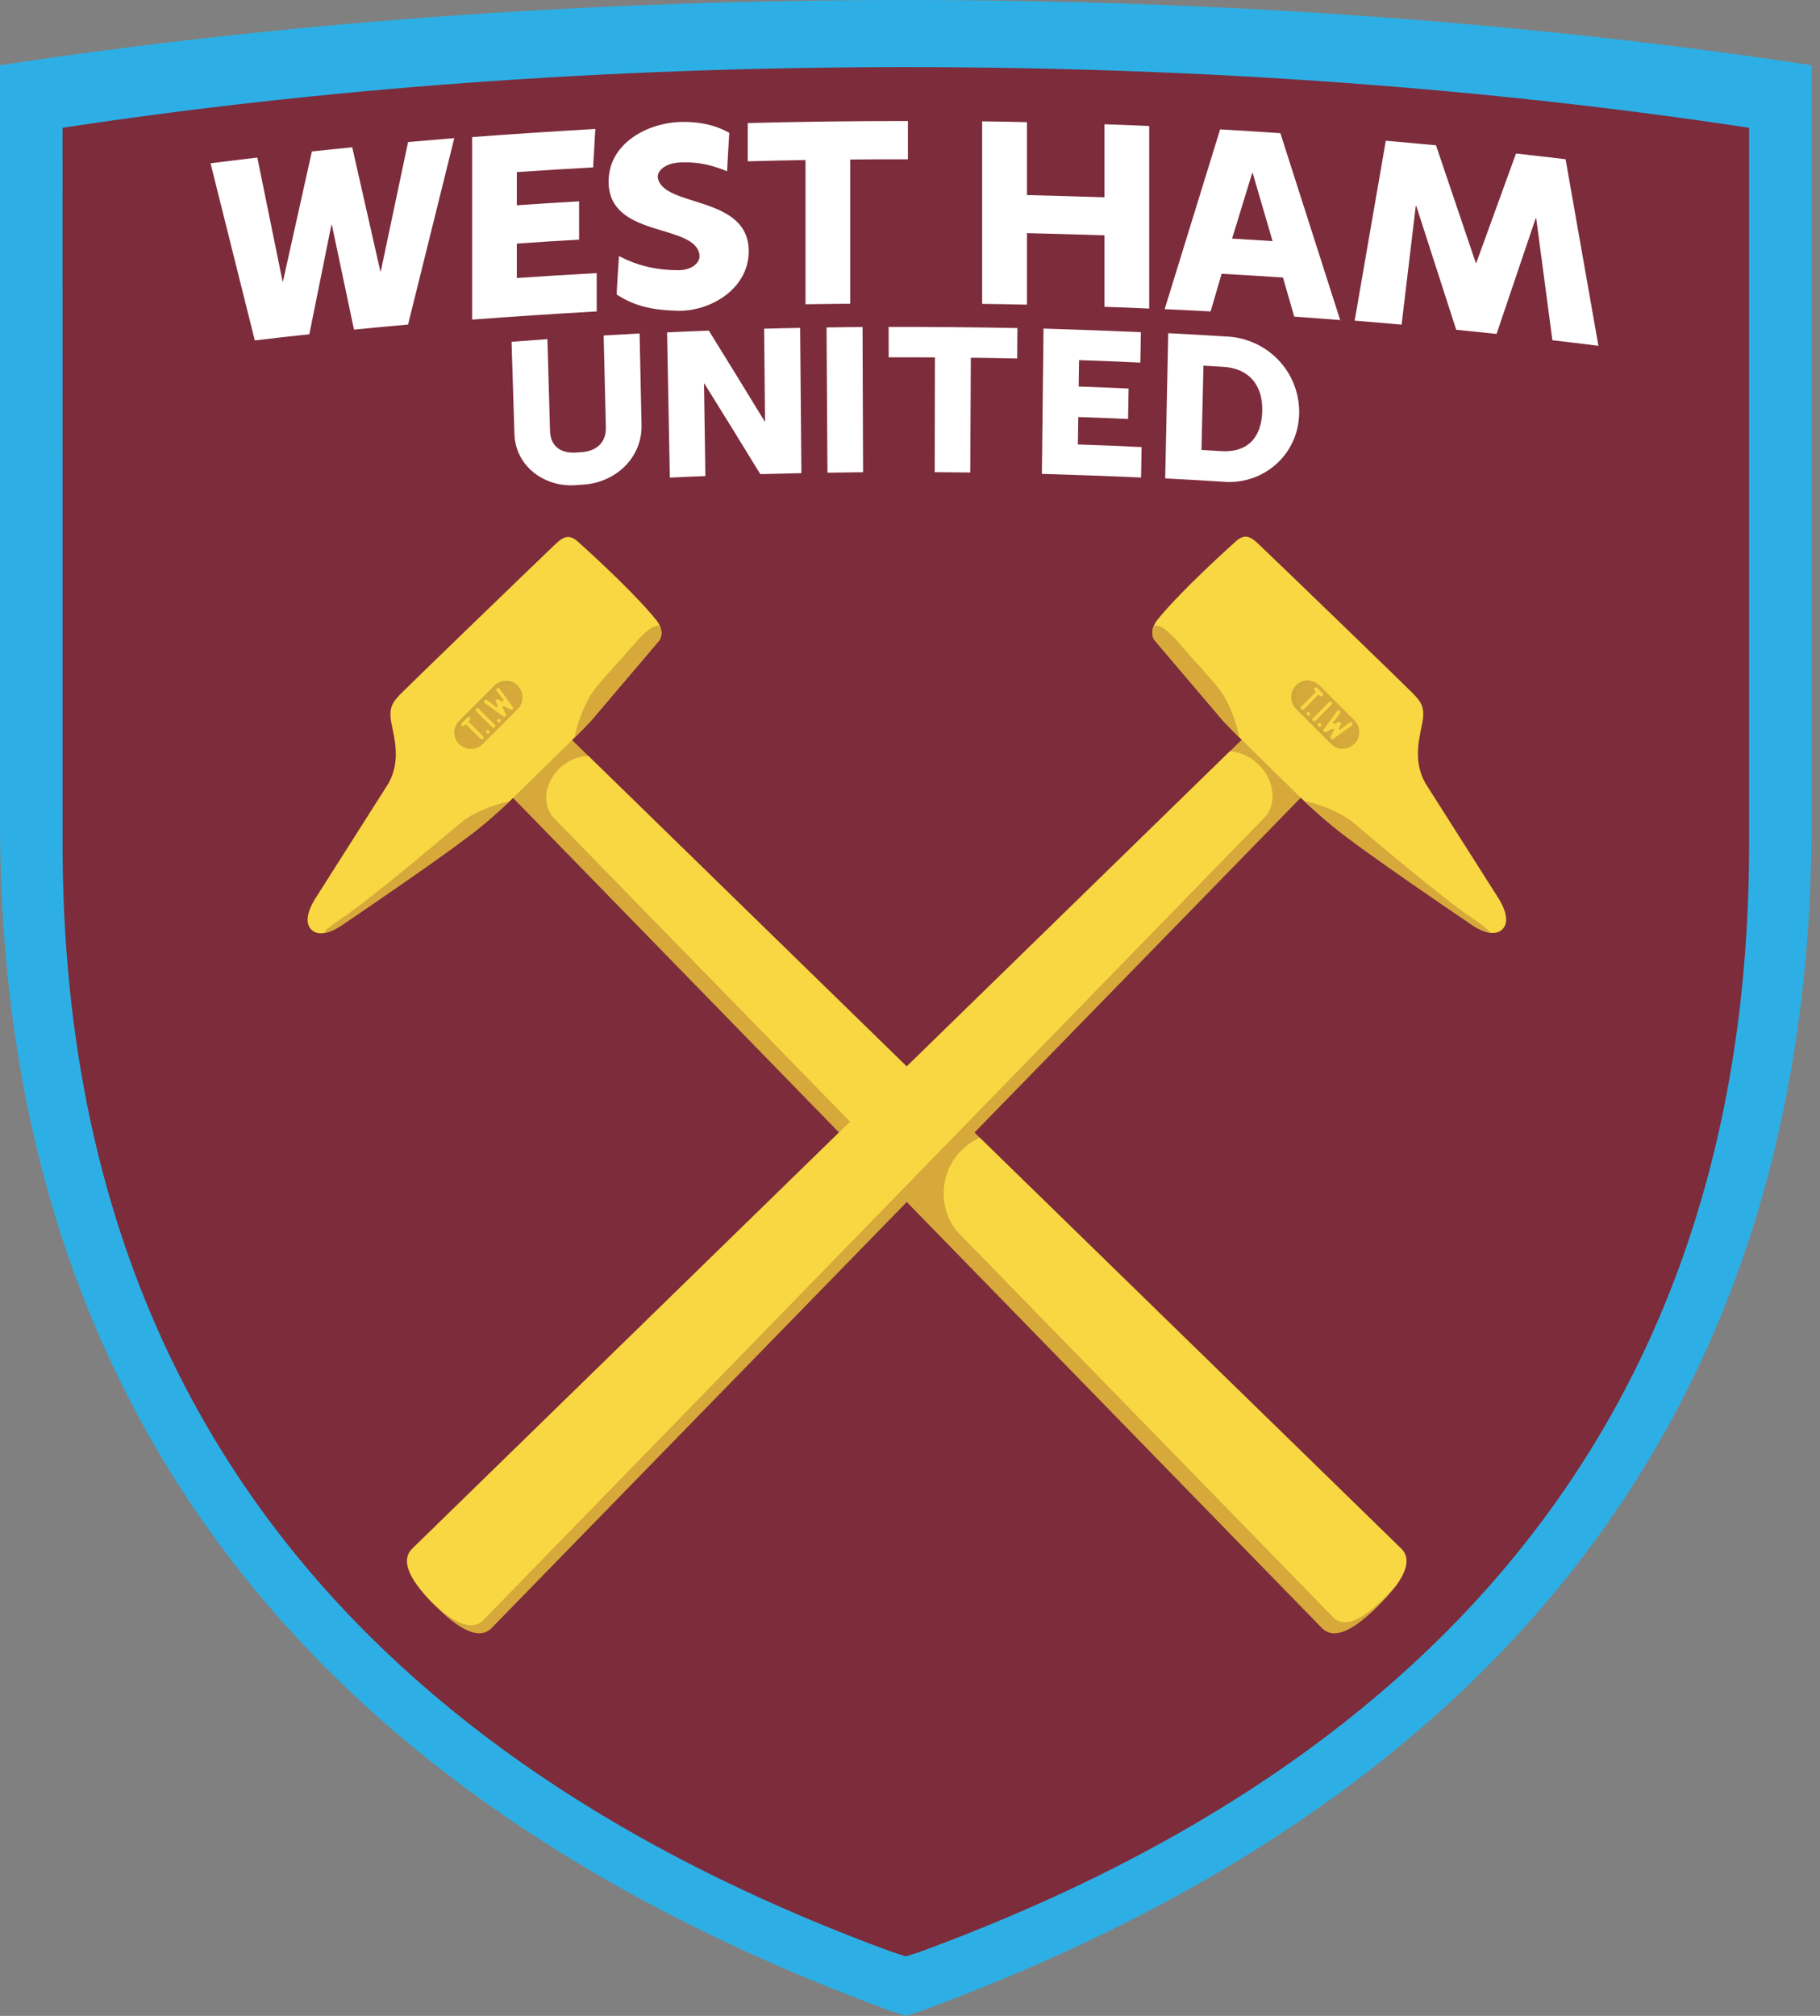 <svg width="28" height="31" viewBox="0 0 28 31" fill="none" xmlns="http://www.w3.org/2000/svg">
<rect x="0" y="0" width="28" height="31" fill="#808080" stroke="none"/>
<path d="M27.87 1.005V1.003C23.636 0.359 18.914 9.45196e-07 13.935 9.45196e-07C8.955 9.45196e-07 4.234 0.359 0 1.003V1.026L0 12.632C0.003 22.46 5.702 27.988 13.708 30.927L13.936 31L13.937 31L14.164 30.927C22.17 27.988 27.868 22.46 27.871 12.632V1.028V1.005H27.87ZM13.936 14.962L13.933 14.959L13.951 14.977L13.936 14.962Z" fill="#2DAFE5"/>
<path d="M26.907 1.967V1.965C22.966 1.366 18.57 1.032 13.935 1.032C9.299 1.032 4.904 1.366 0.962 1.965V1.987L0.963 12.985C0.965 22.135 6.271 27.281 13.724 30.017L13.936 30.085L13.936 30.085L14.148 30.017C21.601 27.281 26.906 22.135 26.909 12.985V1.989V1.967H26.907Z" fill="#7C2C3B"/>
<path d="M20.338 25.037C20.544 25.242 20.872 25.025 21.209 24.688C21.546 24.351 21.764 24.022 21.558 23.816L8.694 11.276C8.489 11.07 8.121 11.104 7.874 11.352C7.626 11.6 7.592 11.967 7.797 12.172L20.338 25.037Z" fill="#D6A93A"/>
<path d="M9.093 11.084L10.145 9.846C10.145 9.846 10.244 9.714 10.09 9.526C9.684 9.032 8.87 8.311 8.87 8.311C8.753 8.223 8.673 8.245 8.542 8.37C7.898 8.987 6.259 10.572 6.16 10.674C6.036 10.802 5.98 10.888 6.019 11.107C6.059 11.328 6.177 11.694 5.974 12.05L4.866 13.794C4.727 14.007 4.687 14.195 4.791 14.297C4.847 14.352 4.988 14.415 5.274 14.217C5.411 14.122 6.917 13.108 7.397 12.713C7.678 12.482 7.893 12.271 7.893 12.271L8.802 11.38C8.802 11.38 8.993 11.192 9.093 11.084Z" fill="#F8D742"/>
<path d="M5.282 14.105C4.967 14.318 4.968 14.349 5.012 14.343C5.081 14.328 5.168 14.291 5.275 14.217C5.411 14.122 6.917 13.108 7.397 12.713C7.596 12.55 7.76 12.398 7.84 12.322C7.593 12.374 7.277 12.495 7.086 12.655C6.828 12.87 5.732 13.8 5.282 14.105Z" fill="#D6A93A"/>
<path d="M9.093 11.084L10.145 9.846C10.145 9.846 10.206 9.764 10.157 9.637C10.157 9.637 10.07 9.539 9.767 9.893C9.512 10.191 9.391 10.307 9.177 10.564C9.011 10.762 8.888 11.093 8.838 11.344C8.899 11.285 9.02 11.163 9.093 11.084Z" fill="#D6A93A"/>
<path d="M7.562 25.037C7.357 25.242 7.028 25.025 6.691 24.688C6.354 24.351 6.136 24.022 6.342 23.816L19.211 11.271C19.416 11.065 19.784 11.1 20.031 11.347C20.279 11.595 20.313 11.962 20.108 12.168L7.562 25.037Z" fill="#D6A93A"/>
<path d="M7.437 24.913L19.444 12.582C19.649 12.377 19.615 12.009 19.368 11.762C19.238 11.632 19.076 11.562 18.921 11.553L6.342 23.816C6.146 24.012 6.335 24.321 6.645 24.641C6.954 24.933 7.248 25.102 7.437 24.913Z" fill="#F8D742"/>
<path d="M18.811 11.079L17.759 9.841C17.759 9.841 17.66 9.709 17.814 9.521C18.22 9.027 19.034 8.306 19.034 8.306C19.151 8.218 19.231 8.24 19.361 8.365C20.006 8.982 21.645 10.567 21.743 10.669C21.867 10.797 21.924 10.883 21.884 11.102C21.845 11.323 21.727 11.69 21.93 12.046L23.038 13.789C23.177 14.002 23.217 14.19 23.112 14.292C23.056 14.347 22.916 14.41 22.63 14.212C22.493 14.117 20.987 13.103 20.507 12.708C20.226 12.477 20.011 12.267 20.011 12.267L19.102 11.375C19.102 11.375 18.911 11.187 18.811 11.079Z" fill="#F8D742"/>
<path d="M22.623 14.1C22.937 14.313 22.936 14.344 22.892 14.338C22.823 14.323 22.736 14.286 22.63 14.212C22.493 14.117 20.987 13.103 20.507 12.708C20.309 12.545 20.144 12.393 20.064 12.317C20.312 12.369 20.627 12.49 20.819 12.65C21.076 12.865 22.172 13.795 22.623 14.1Z" fill="#D6A93A"/>
<path d="M18.812 11.079L17.76 9.842C17.76 9.842 17.698 9.759 17.748 9.632C17.748 9.632 17.834 9.535 18.138 9.888C18.393 10.186 18.513 10.302 18.728 10.559C18.894 10.757 19.017 11.088 19.066 11.339C19.006 11.28 18.885 11.158 18.812 11.079Z" fill="#D6A93A"/>
<path d="M20.838 11.438C20.739 11.537 20.578 11.537 20.479 11.438L19.94 10.899C19.841 10.8 19.841 10.639 19.94 10.54C20.039 10.441 20.2 10.441 20.299 10.54L20.838 11.079C20.937 11.178 20.937 11.339 20.838 11.438Z" fill="#D6A93A"/>
<path d="M20.012 10.899C19.913 10.8 19.913 10.639 20.013 10.54C20.053 10.499 20.104 10.476 20.156 10.468C20.079 10.457 19.999 10.481 19.94 10.54C19.841 10.639 19.841 10.8 19.94 10.899L20.479 11.438C20.538 11.497 20.618 11.52 20.695 11.509C20.642 11.502 20.592 11.478 20.551 11.438L20.012 10.899Z" fill="#CDA938"/>
<path d="M20.25 11.097C20.239 11.107 20.222 11.107 20.211 11.097C20.201 11.086 20.201 11.068 20.211 11.058L20.458 10.81C20.469 10.8 20.486 10.8 20.497 10.81C20.508 10.821 20.508 10.838 20.497 10.849L20.25 11.097Z" fill="#D6A93A"/>
<path d="M20.331 11.178C20.32 11.189 20.303 11.189 20.293 11.178C20.282 11.168 20.282 11.151 20.293 11.14C20.303 11.13 20.32 11.13 20.331 11.14C20.341 11.151 20.341 11.168 20.331 11.178Z" fill="#D6A93A"/>
<path d="M20.161 11.009C20.151 11.019 20.134 11.02 20.123 11.009C20.113 10.998 20.113 10.981 20.123 10.971C20.134 10.96 20.151 10.96 20.161 10.971C20.172 10.981 20.172 10.998 20.161 11.009Z" fill="#D6A93A"/>
<path d="M20.36 10.675L20.276 10.59C20.265 10.579 20.247 10.579 20.237 10.59C20.226 10.601 20.226 10.618 20.237 10.629L20.25 10.642C20.255 10.647 20.255 10.655 20.251 10.661L20.032 10.879C20.021 10.89 20.021 10.908 20.032 10.918C20.043 10.929 20.06 10.929 20.071 10.918L20.291 10.699C20.296 10.695 20.303 10.695 20.308 10.7L20.321 10.713C20.332 10.724 20.35 10.724 20.36 10.713C20.371 10.703 20.371 10.685 20.36 10.675Z" fill="#D6A93A"/>
<path d="M20.812 11.13C20.804 11.118 20.786 11.116 20.774 11.124L20.631 11.228C20.625 11.233 20.616 11.232 20.611 11.227C20.606 11.222 20.605 11.215 20.608 11.21L20.638 11.151C20.642 11.141 20.641 11.13 20.634 11.121C20.634 11.121 20.634 11.121 20.634 11.121C20.634 11.121 20.634 11.12 20.633 11.12C20.633 11.12 20.632 11.119 20.632 11.119C20.632 11.119 20.632 11.118 20.631 11.118C20.631 11.118 20.631 11.117 20.63 11.117C20.63 11.117 20.63 11.117 20.63 11.117C20.622 11.111 20.61 11.109 20.6 11.114L20.542 11.143C20.536 11.146 20.529 11.145 20.524 11.14C20.519 11.135 20.518 11.126 20.523 11.12L20.627 10.977C20.636 10.965 20.633 10.948 20.621 10.939C20.608 10.93 20.591 10.932 20.582 10.945L20.377 11.228C20.369 11.239 20.371 11.254 20.38 11.263C20.38 11.263 20.38 11.264 20.381 11.264C20.381 11.264 20.381 11.264 20.381 11.264C20.389 11.272 20.401 11.274 20.412 11.269L20.513 11.219C20.518 11.216 20.525 11.217 20.529 11.222C20.534 11.227 20.535 11.234 20.532 11.239L20.483 11.339C20.477 11.35 20.479 11.362 20.487 11.37C20.487 11.37 20.487 11.37 20.487 11.37C20.488 11.371 20.488 11.371 20.488 11.371C20.498 11.381 20.512 11.382 20.523 11.374L20.806 11.169C20.819 11.16 20.822 11.143 20.812 11.13Z" fill="#D6A93A"/>
<path d="M9.056 11.629C8.9 11.625 8.731 11.692 8.599 11.824C8.369 12.054 8.337 12.396 8.528 12.587L13.669 17.855L14.543 16.98L9.056 11.629Z" fill="#F8D742"/>
<path d="M21.558 23.816L15.073 17.496C14.971 17.541 14.876 17.606 14.792 17.689C14.455 18.027 14.428 18.557 14.713 18.925L20.513 24.873C20.704 25.064 21.01 24.861 21.323 24.548C21.376 24.495 21.426 24.443 21.471 24.391C21.638 24.165 21.702 23.96 21.558 23.816Z" fill="#F8D742"/>
<path d="M20.237 11.085C20.227 11.095 20.209 11.095 20.198 11.085C20.188 11.074 20.188 11.056 20.198 11.046L20.446 10.799C20.456 10.788 20.474 10.788 20.485 10.798C20.495 10.809 20.495 10.826 20.485 10.837L20.237 11.085Z" fill="#F8D742"/>
<path d="M20.319 11.167C20.308 11.177 20.291 11.178 20.28 11.167C20.27 11.156 20.27 11.139 20.28 11.129C20.291 11.118 20.308 11.118 20.319 11.129C20.329 11.139 20.329 11.156 20.319 11.167Z" fill="#F8D742"/>
<path d="M20.149 10.997C20.139 11.007 20.122 11.008 20.111 10.997C20.101 10.986 20.101 10.969 20.111 10.959C20.122 10.948 20.139 10.948 20.149 10.959C20.16 10.969 20.16 10.986 20.149 10.997Z" fill="#F8D742"/>
<path d="M20.348 10.662L20.264 10.578C20.253 10.567 20.235 10.567 20.224 10.578C20.214 10.589 20.214 10.606 20.224 10.617L20.238 10.63C20.243 10.635 20.243 10.643 20.238 10.648L20.02 10.867C20.009 10.878 20.009 10.896 20.02 10.906C20.03 10.917 20.048 10.917 20.059 10.906L20.278 10.686C20.284 10.683 20.291 10.683 20.296 10.688L20.309 10.701C20.32 10.712 20.337 10.712 20.348 10.701C20.359 10.691 20.359 10.673 20.348 10.662Z" fill="#F8D742"/>
<path d="M20.802 11.118C20.793 11.106 20.776 11.103 20.763 11.112L20.62 11.216C20.614 11.221 20.606 11.22 20.6 11.215C20.596 11.21 20.595 11.203 20.598 11.197L20.627 11.139C20.632 11.129 20.63 11.118 20.624 11.11C20.624 11.11 20.623 11.109 20.623 11.109C20.623 11.109 20.623 11.108 20.622 11.108C20.622 11.107 20.622 11.107 20.622 11.107C20.621 11.107 20.621 11.107 20.621 11.106C20.62 11.106 20.62 11.105 20.619 11.105C20.619 11.105 20.619 11.105 20.619 11.105C20.611 11.098 20.599 11.097 20.59 11.102L20.531 11.131C20.525 11.134 20.518 11.133 20.514 11.128C20.508 11.123 20.508 11.114 20.512 11.109L20.616 10.965C20.625 10.953 20.622 10.936 20.61 10.927C20.598 10.918 20.581 10.921 20.572 10.933L20.366 11.216C20.359 11.227 20.36 11.241 20.369 11.251C20.369 11.251 20.37 11.252 20.37 11.252C20.37 11.252 20.37 11.252 20.37 11.252C20.379 11.26 20.391 11.262 20.401 11.257L20.502 11.207C20.507 11.204 20.514 11.205 20.519 11.21C20.524 11.215 20.524 11.222 20.521 11.228L20.472 11.327C20.466 11.338 20.469 11.35 20.476 11.358C20.476 11.358 20.476 11.358 20.476 11.358C20.477 11.359 20.477 11.359 20.478 11.36C20.487 11.369 20.502 11.37 20.513 11.362L20.796 11.157C20.808 11.148 20.811 11.131 20.802 11.118Z" fill="#F8D742"/>
<path d="M7.965 10.545C8.064 10.644 8.064 10.805 7.965 10.904L7.426 11.443C7.327 11.542 7.166 11.542 7.067 11.443C6.967 11.344 6.967 11.183 7.067 11.084L7.606 10.545C7.705 10.445 7.865 10.445 7.965 10.545Z" fill="#D6A93A"/>
<path d="M7.112 11.129L7.651 10.59C7.742 10.498 7.886 10.492 7.986 10.569C7.979 10.561 7.972 10.552 7.965 10.545C7.865 10.445 7.705 10.445 7.606 10.545L7.066 11.084C6.967 11.183 6.967 11.344 7.067 11.443C7.074 11.45 7.082 11.457 7.091 11.464C7.013 11.364 7.02 11.22 7.112 11.129Z" fill="#CDA938"/>
<path d="M7.611 11.172C7.622 11.183 7.622 11.2 7.611 11.211C7.601 11.222 7.583 11.222 7.573 11.211L7.325 10.964C7.315 10.953 7.315 10.936 7.325 10.925C7.336 10.914 7.354 10.914 7.364 10.925L7.611 11.172Z" fill="#D6A93A"/>
<path d="M7.694 11.091C7.704 11.101 7.704 11.118 7.694 11.129C7.683 11.139 7.666 11.139 7.655 11.129C7.645 11.118 7.645 11.101 7.655 11.091C7.666 11.08 7.683 11.08 7.694 11.091Z" fill="#D6A93A"/>
<path d="M7.524 11.26C7.534 11.271 7.534 11.288 7.524 11.299C7.513 11.309 7.496 11.309 7.485 11.299C7.475 11.288 7.475 11.271 7.485 11.26C7.496 11.25 7.513 11.25 7.524 11.26Z" fill="#D6A93A"/>
<path d="M7.189 11.061L7.104 11.146C7.093 11.157 7.093 11.174 7.104 11.185C7.115 11.195 7.132 11.195 7.143 11.185L7.157 11.171C7.162 11.166 7.17 11.166 7.175 11.171L7.394 11.389C7.405 11.4 7.422 11.4 7.433 11.389C7.443 11.379 7.443 11.361 7.433 11.351L7.213 11.131C7.209 11.126 7.21 11.118 7.214 11.114L7.228 11.1C7.239 11.089 7.239 11.072 7.228 11.061C7.217 11.05 7.2 11.05 7.189 11.061Z" fill="#D6A93A"/>
<path d="M7.645 10.609C7.633 10.617 7.63 10.635 7.639 10.647L7.743 10.79C7.747 10.796 7.747 10.805 7.742 10.81C7.737 10.815 7.73 10.816 7.724 10.813L7.666 10.784C7.656 10.779 7.644 10.78 7.636 10.787C7.636 10.787 7.636 10.787 7.636 10.787C7.636 10.787 7.635 10.788 7.635 10.788C7.634 10.788 7.634 10.789 7.634 10.789C7.634 10.789 7.633 10.789 7.633 10.79C7.633 10.79 7.632 10.791 7.632 10.791C7.632 10.791 7.632 10.791 7.631 10.792C7.625 10.8 7.624 10.811 7.629 10.821L7.658 10.879C7.66 10.885 7.66 10.892 7.655 10.897C7.65 10.902 7.641 10.902 7.635 10.898L7.492 10.794C7.48 10.785 7.462 10.788 7.454 10.8C7.444 10.813 7.447 10.83 7.46 10.839L7.743 11.044C7.753 11.052 7.768 11.05 7.778 11.041C7.778 11.041 7.778 11.041 7.779 11.04C7.779 11.04 7.779 11.04 7.779 11.04C7.787 11.032 7.789 11.02 7.783 11.009L7.733 10.908C7.731 10.903 7.732 10.896 7.736 10.892C7.741 10.887 7.749 10.886 7.754 10.889L7.854 10.938C7.864 10.944 7.877 10.942 7.885 10.934C7.885 10.934 7.885 10.934 7.885 10.934C7.886 10.934 7.886 10.933 7.886 10.933C7.895 10.923 7.897 10.909 7.889 10.898L7.683 10.615C7.675 10.602 7.657 10.6 7.645 10.609Z" fill="#D6A93A"/>
<path d="M7.611 11.145C7.622 11.156 7.622 11.173 7.611 11.184C7.601 11.195 7.583 11.195 7.573 11.184L7.325 10.937C7.315 10.926 7.315 10.908 7.325 10.898C7.336 10.887 7.354 10.887 7.364 10.898L7.611 11.145Z" fill="#F8D742"/>
<path d="M7.694 11.063C7.704 11.074 7.704 11.091 7.694 11.102C7.683 11.112 7.666 11.112 7.655 11.102C7.645 11.091 7.645 11.074 7.655 11.063C7.666 11.053 7.683 11.053 7.694 11.063Z" fill="#F8D742"/>
<path d="M7.524 11.233C7.534 11.243 7.534 11.261 7.524 11.271C7.513 11.282 7.496 11.282 7.485 11.271C7.475 11.261 7.475 11.243 7.485 11.233C7.496 11.222 7.513 11.223 7.524 11.233Z" fill="#F8D742"/>
<path d="M7.189 11.034L7.104 11.118C7.093 11.129 7.093 11.147 7.104 11.157C7.115 11.168 7.132 11.168 7.143 11.157L7.157 11.144C7.162 11.139 7.17 11.139 7.175 11.143L7.394 11.362C7.405 11.373 7.422 11.373 7.433 11.362C7.443 11.351 7.443 11.334 7.433 11.323L7.213 11.104C7.209 11.098 7.21 11.091 7.214 11.086L7.228 11.073C7.239 11.062 7.239 11.044 7.228 11.034C7.217 11.023 7.2 11.023 7.189 11.034Z" fill="#F8D742"/>
<path d="M7.645 10.582C7.633 10.59 7.63 10.608 7.639 10.62L7.743 10.763C7.747 10.769 7.747 10.778 7.742 10.783C7.737 10.788 7.73 10.789 7.724 10.786L7.666 10.757C7.656 10.752 7.644 10.753 7.636 10.759C7.636 10.76 7.636 10.76 7.636 10.76C7.636 10.76 7.635 10.761 7.635 10.761C7.634 10.761 7.634 10.761 7.634 10.762C7.634 10.762 7.633 10.762 7.633 10.763C7.633 10.763 7.632 10.764 7.632 10.764C7.632 10.764 7.632 10.764 7.631 10.764C7.625 10.773 7.624 10.784 7.629 10.793L7.658 10.852C7.66 10.858 7.66 10.865 7.655 10.87C7.65 10.875 7.641 10.875 7.635 10.871L7.492 10.767C7.48 10.758 7.462 10.761 7.454 10.773C7.444 10.786 7.447 10.803 7.46 10.812L7.743 11.017C7.753 11.025 7.768 11.023 7.778 11.014C7.778 11.014 7.778 11.014 7.779 11.013C7.779 11.013 7.779 11.013 7.779 11.013C7.787 11.005 7.789 10.992 7.783 10.982L7.733 10.881C7.731 10.876 7.732 10.869 7.736 10.865C7.741 10.86 7.749 10.859 7.754 10.862L7.854 10.911C7.864 10.917 7.877 10.915 7.885 10.907C7.885 10.907 7.885 10.907 7.885 10.907C7.886 10.906 7.886 10.906 7.886 10.905C7.895 10.896 7.897 10.881 7.889 10.871L7.683 10.588C7.675 10.575 7.657 10.573 7.645 10.582Z" fill="#F8D742"/>
<path d="M8.877 7.459C8.391 7.505 7.928 7.179 7.914 6.668C7.9 6.197 7.885 5.727 7.87 5.256C8.091 5.239 8.201 5.231 8.422 5.215C8.436 5.686 8.449 6.156 8.462 6.627C8.469 6.861 8.626 6.975 8.861 6.959C8.893 6.957 8.909 6.956 8.942 6.954C9.177 6.939 9.327 6.805 9.321 6.571C9.31 6.1 9.299 5.63 9.287 5.159C9.508 5.146 9.619 5.14 9.84 5.128C9.85 5.599 9.86 6.069 9.87 6.54C9.878 7.054 9.454 7.43 8.958 7.453C8.926 7.456 8.909 7.457 8.877 7.459Z" fill="white"/>
<path d="M10.263 5.111C10.519 5.099 10.648 5.094 10.905 5.084C11.193 5.548 11.479 6.013 11.764 6.48C11.767 6.48 11.768 6.48 11.77 6.48C11.766 6.005 11.761 5.53 11.756 5.055C11.978 5.049 12.088 5.046 12.31 5.042C12.316 5.786 12.322 6.531 12.329 7.276C12.076 7.281 11.95 7.284 11.697 7.291C11.412 6.826 11.126 6.362 10.837 5.899C10.835 5.899 10.834 5.899 10.831 5.899C10.838 6.373 10.845 6.847 10.852 7.321C10.633 7.329 10.524 7.334 10.305 7.345C10.291 6.6 10.277 5.856 10.263 5.111Z" fill="white"/>
<path d="M12.716 5.035C12.938 5.032 13.049 5.03 13.27 5.028C13.273 5.773 13.275 6.518 13.278 7.262C13.059 7.264 12.949 7.266 12.73 7.269C12.726 6.524 12.721 5.78 12.716 5.035Z" fill="white"/>
<path d="M14.384 5.496C14.099 5.494 13.957 5.494 13.672 5.495C13.671 5.308 13.671 5.214 13.671 5.027C14.332 5.026 14.992 5.032 15.653 5.045C15.651 5.232 15.65 5.326 15.649 5.513C15.364 5.507 15.221 5.504 14.936 5.501C14.933 6.089 14.93 6.678 14.927 7.266C14.708 7.263 14.599 7.262 14.38 7.261C14.381 6.673 14.383 6.084 14.384 5.496Z" fill="white"/>
<path d="M16.054 5.053C16.553 5.068 17.053 5.086 17.552 5.108C17.549 5.295 17.547 5.389 17.544 5.576C17.167 5.559 16.978 5.551 16.601 5.538C16.598 5.701 16.597 5.782 16.595 5.944C16.902 5.955 17.056 5.961 17.363 5.975C17.36 6.162 17.358 6.256 17.355 6.443C17.048 6.43 16.895 6.423 16.589 6.413C16.586 6.582 16.585 6.666 16.583 6.835C16.975 6.848 17.171 6.856 17.563 6.875C17.56 7.062 17.558 7.156 17.555 7.343C17.046 7.321 16.538 7.302 16.029 7.287C16.037 6.542 16.046 5.797 16.054 5.053Z" fill="white"/>
<path d="M17.973 5.124C18.327 5.142 18.504 5.152 18.857 5.174C19.5 5.198 20.004 5.723 19.987 6.368C19.97 7 19.428 7.468 18.801 7.407C18.451 7.385 18.276 7.375 17.926 7.357C17.942 6.613 17.957 5.868 17.973 5.124ZM18.791 6.938C19.169 6.961 19.407 6.753 19.419 6.326C19.431 5.901 19.195 5.665 18.823 5.641C18.7 5.634 18.638 5.63 18.515 5.623C18.504 6.055 18.494 6.487 18.484 6.919C18.607 6.926 18.668 6.93 18.791 6.938Z" fill="white"/>
<path d="M3.239 2.511C3.527 2.475 3.671 2.457 3.959 2.423C4.088 3.057 4.217 3.692 4.347 4.326C4.35 4.325 4.351 4.325 4.354 4.325C4.502 3.66 4.65 2.994 4.798 2.329C5.046 2.302 5.17 2.29 5.419 2.265C5.563 2.9 5.707 3.535 5.851 4.17C5.854 4.17 5.856 4.17 5.859 4.169C5.999 3.508 6.138 2.846 6.278 2.184C6.562 2.159 6.704 2.147 6.989 2.124C6.752 3.08 6.515 4.035 6.278 4.991C5.945 5.021 5.779 5.036 5.446 5.069C5.333 4.532 5.22 3.996 5.106 3.459C5.103 3.459 5.102 3.459 5.098 3.46C4.985 4.02 4.872 4.58 4.759 5.14C4.423 5.176 4.255 5.195 3.92 5.235C3.693 4.327 3.466 3.419 3.239 2.511Z" fill="white"/>
<path d="M21.32 2.164C21.629 2.191 21.783 2.205 22.092 2.234C22.296 2.837 22.5 3.439 22.704 4.042C22.707 4.042 22.709 4.042 22.712 4.043C22.915 3.482 23.119 2.921 23.323 2.361C23.628 2.395 23.781 2.412 24.086 2.449C24.255 3.405 24.423 4.362 24.591 5.318C24.308 5.282 24.166 5.265 23.883 5.232C23.8 4.607 23.717 3.983 23.634 3.358C23.631 3.358 23.629 3.357 23.626 3.357C23.425 3.95 23.224 4.543 23.024 5.135C22.776 5.109 22.652 5.096 22.403 5.071C22.199 4.437 21.994 3.802 21.789 3.168C21.786 3.167 21.784 3.167 21.781 3.167C21.708 3.775 21.636 4.384 21.563 4.992C21.274 4.967 21.13 4.954 20.841 4.931C21.001 4.009 21.16 3.086 21.32 2.164Z" fill="white"/>
<path d="M7.264 2.108C7.895 2.061 8.527 2.019 9.159 1.983C9.146 2.219 9.139 2.337 9.125 2.574C8.734 2.596 8.342 2.62 7.951 2.646C7.951 2.851 7.951 2.953 7.951 3.157C8.334 3.13 8.526 3.118 8.909 3.096V3.685C8.526 3.707 8.334 3.719 7.951 3.746C7.951 3.958 7.951 4.064 7.951 4.276C8.36 4.247 8.77 4.222 9.18 4.2C9.18 4.435 9.18 4.553 9.18 4.789C8.541 4.825 7.902 4.867 7.264 4.915C7.264 3.979 7.264 3.044 7.264 2.108Z" fill="white"/>
<path d="M12.392 2.461C12.036 2.467 11.859 2.471 11.504 2.481C11.504 2.246 11.504 2.128 11.504 1.892C12.325 1.871 13.146 1.861 13.968 1.861C13.968 2.096 13.968 2.214 13.968 2.45C13.613 2.449 13.435 2.449 13.08 2.453C13.08 3.192 13.08 3.931 13.08 4.671C12.805 4.673 12.667 4.675 12.392 4.679C12.392 3.94 12.392 3.201 12.392 2.461Z" fill="white"/>
<path d="M15.11 1.866C15.386 1.87 15.523 1.872 15.799 1.878V3C16.197 3.01 16.594 3.021 16.992 3.034V1.911C17.267 1.92 17.405 1.926 17.68 1.938V4.745C17.405 4.733 17.267 4.727 16.992 4.718V3.619C16.594 3.606 16.197 3.595 15.799 3.585V4.685C15.523 4.679 15.386 4.677 15.11 4.673C15.11 3.738 15.11 2.802 15.11 1.866Z" fill="white"/>
<path d="M19.738 4.268C19.361 4.243 19.172 4.231 18.794 4.21C18.727 4.441 18.693 4.557 18.625 4.789C18.342 4.774 18.201 4.767 17.918 4.754C18.202 3.833 18.486 2.911 18.771 1.99C19.142 2.011 19.327 2.023 19.698 2.048C20.005 3.006 20.312 3.964 20.618 4.922C20.335 4.9 20.194 4.889 19.911 4.869C19.842 4.629 19.808 4.509 19.738 4.268ZM19.265 2.659C19.161 2.996 19.058 3.333 18.955 3.669C19.204 3.684 19.329 3.692 19.578 3.708C19.476 3.359 19.374 3.009 19.272 2.66C19.269 2.66 19.268 2.66 19.265 2.659Z" fill="white"/>
<path d="M10.461 1.876C9.948 1.894 9.367 2.21 9.363 2.786C9.357 3.666 10.678 3.43 10.76 3.911C10.783 4.044 10.633 4.155 10.443 4.155C10.09 4.155 9.811 4.086 9.522 3.938C9.508 4.18 9.497 4.308 9.487 4.528C9.785 4.727 10.093 4.77 10.426 4.779C10.92 4.792 11.514 4.449 11.519 3.871C11.527 2.999 10.217 3.196 10.122 2.742C10.098 2.626 10.24 2.511 10.452 2.499C10.776 2.481 11.009 2.561 11.186 2.634C11.2 2.355 11.204 2.315 11.22 2.043C11.064 1.954 10.818 1.864 10.461 1.876Z" fill="white"/>
</svg>
